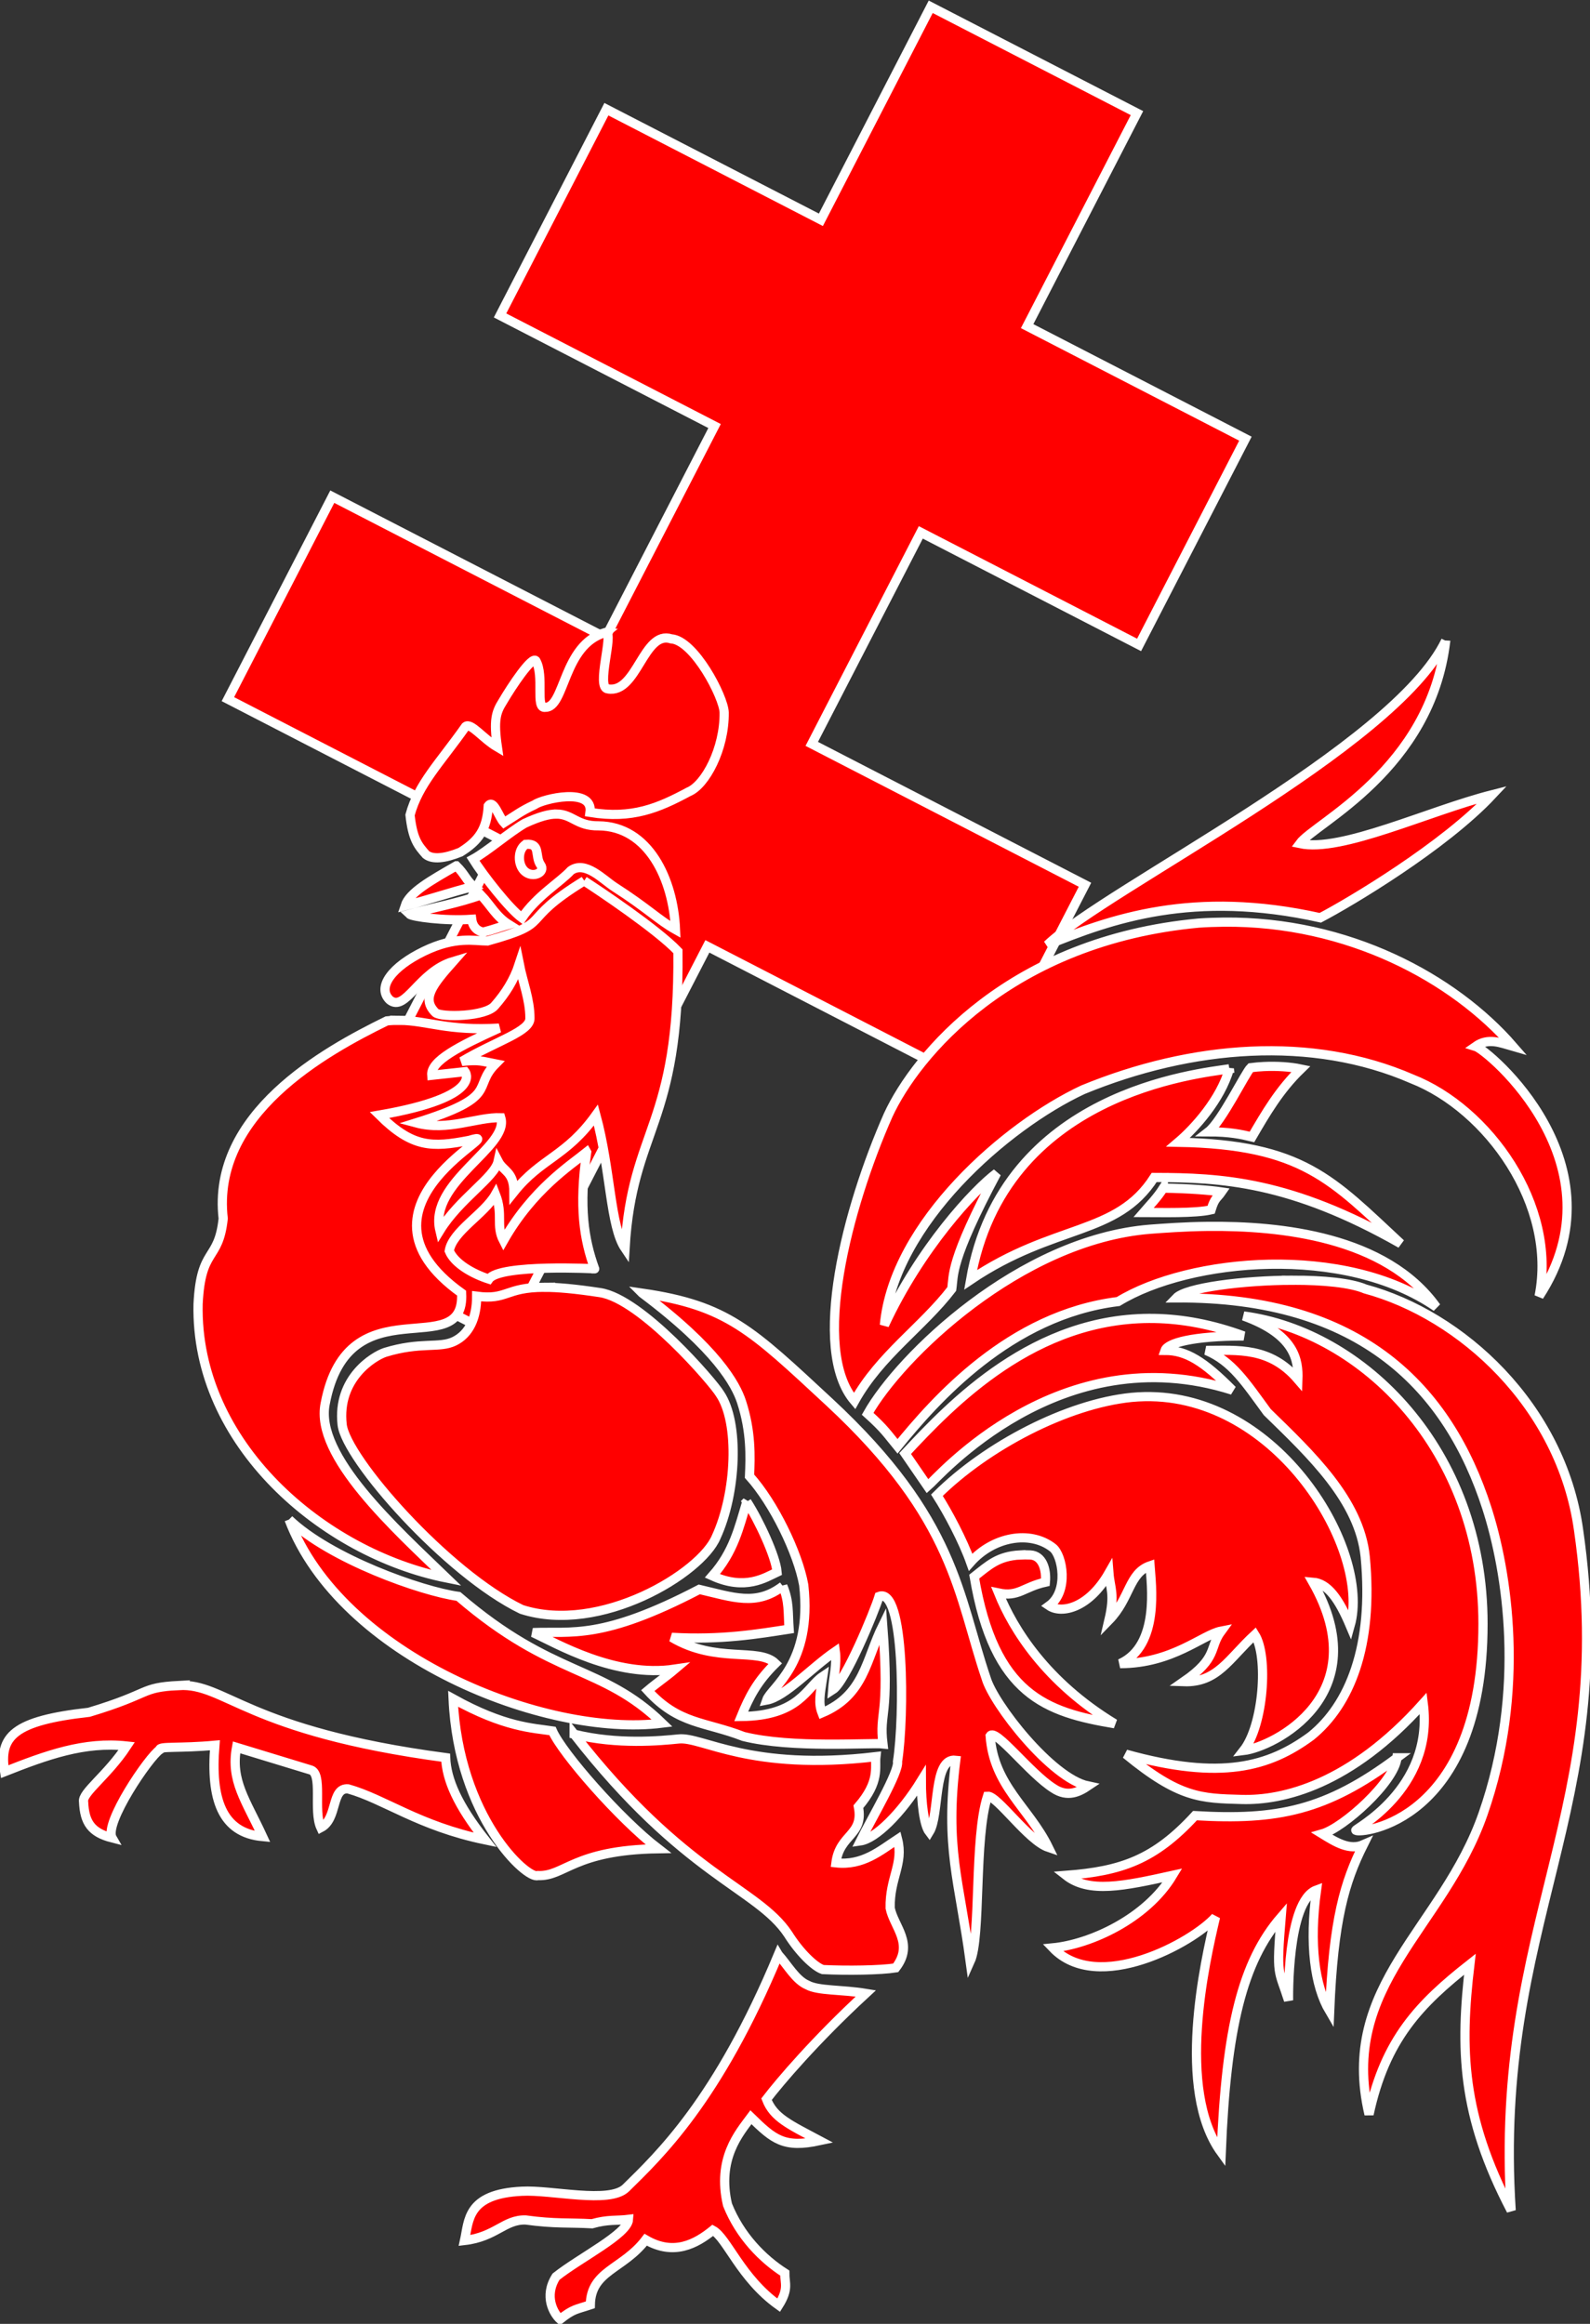 <?xml version="1.0" encoding="UTF-8" standalone="no"?>
<!-- Created with Inkscape (http://www.inkscape.org/) -->

<svg
   width="69.094mm"
   height="100.982mm"
   viewBox="0 0 69.094 100.982"
   version="1.1"
   id="svg5"
   sodipodi:docname="french rooster with crox de lorraine.svg"
   inkscape:version="1.1 (c68e22c387, 2021-05-23)"
   xmlns:inkscape="http://www.inkscape.org/namespaces/inkscape"
   xmlns:sodipodi="http://sodipodi.sourceforge.net/DTD/sodipodi-0.dtd"
   xmlns="http://www.w3.org/2000/svg"
   xmlns:svg="http://www.w3.org/2000/svg">
  <rect x="0" y="0" width="69.094" height="100.982" fill="#333333" stroke="none"/>
  <sodipodi:namedview
     id="namedview7"
     pagecolor="#ffffff"
     bordercolor="#666666"
     borderopacity="1.0"
     inkscape:pageshadow="2"
     inkscape:pageopacity="0.0"
     inkscape:pagecheckerboard="0"
     inkscape:document-units="mm"
     showgrid="false"
     inkscape:zoom="1.0431611"
     inkscape:cx="-43.617425"
     inkscape:cy="184.53526"
     inkscape:window-width="1920"
     inkscape:window-height="991"
     inkscape:window-x="1911"
     inkscape:window-y="-9"
     inkscape:window-maximized="1"
     inkscape:current-layer="layer1" />
  <defs
     id="defs2" />
  <g
     inkscape:label="Layer 1"
     inkscape:groupmode="layer"
     id="layer1"
     transform="translate(-82.748,-81.14)">
    <g
       id="g5846"
       style="stroke:#ffffff;stroke-opacity:1;fill:#ff0000;fill-opacity:1;stroke-width:0.4;stroke-miterlimit:4;stroke-dasharray:none">
      <g
         id="g5130"
         transform="rotate(27.275,113.314,225.49)"
         style="fill:#ff0000;fill-opacity:1;stroke:#ffffff;stroke-opacity:1;stroke-width:0.4;stroke-miterlimit:4;stroke-dasharray:none">
        <g
           id="svgg"
           transform="matrix(0.092,0,0,0.092,38.786,80.132)"
           style="fill:#ff0000;fill-opacity:1;stroke:#ffffff;stroke-width:4.369;stroke-miterlimit:4;stroke-dasharray:none;stroke-opacity:1">
          <path
             id="path0"
             d="m 187.972,195.645 v 56.6 h -57 -57 v 54.8 54.8 h 57 57 v 56.2 56.2 h -72.6 -72.6 v 53.8 53.8 h 72.6 72.6 v 104.6 104.6 h 54.8 54.8 v -104.6 -104.6 h 72.6 72.6 v -53.8 -53.8 h -72.6 -72.6 v -56.2 -56.2 h 58 58 v -54.8 -54.8 h -58 -58 v -56.6 -56.6 h -54.8 -54.8 v 56.6"
             stroke="none"
             fill="#848474"
             fill-rule="evenodd"
             style="fill:#ff0000;fill-opacity:1;stroke:#ffffff;stroke-width:4.369;stroke-miterlimit:4;stroke-dasharray:none;stroke-opacity:1" />
          <path
             id="path1"
             d=""
             stroke="none"
             fill="#888474"
             fill-rule="evenodd"
             style="fill:#ff0000;fill-opacity:1;stroke:#ffffff;stroke-width:4.369;stroke-miterlimit:4;stroke-dasharray:none;stroke-opacity:1" />
          <path
             id="path2"
             d=""
             stroke="none"
             fill="#888474"
             fill-rule="evenodd"
             style="fill:#ff0000;fill-opacity:1;stroke:#ffffff;stroke-width:4.369;stroke-miterlimit:4;stroke-dasharray:none;stroke-opacity:1" />
          <path
             id="path3"
             d=""
             stroke="none"
             fill="#888474"
             fill-rule="evenodd"
             style="fill:#ff0000;fill-opacity:1;stroke:#ffffff;stroke-width:4.369;stroke-miterlimit:4;stroke-dasharray:none;stroke-opacity:1" />
          <path
             id="path4"
             d=""
             stroke="none"
             fill="#888474"
             fill-rule="evenodd"
             style="fill:#ff0000;fill-opacity:1;stroke:#ffffff;stroke-width:4.369;stroke-miterlimit:4;stroke-dasharray:none;stroke-opacity:1" />
          <path
             id="path5"
             d=""
             stroke="none"
             fill="#888474"
             fill-rule="evenodd"
             style="fill:#ff0000;fill-opacity:1;stroke:#ffffff;stroke-width:4.369;stroke-miterlimit:4;stroke-dasharray:none;stroke-opacity:1" />
          <path
             id="path6"
             d=""
             stroke="none"
             fill="#888474"
             fill-rule="evenodd"
             style="fill:#ff0000;fill-opacity:1;stroke:#ffffff;stroke-width:4.369;stroke-miterlimit:4;stroke-dasharray:none;stroke-opacity:1" />
          <path
             id="path7"
             d=""
             stroke="none"
             fill="#888474"
             fill-rule="evenodd"
             style="fill:#ff0000;fill-opacity:1;stroke:#ffffff;stroke-width:4.369;stroke-miterlimit:4;stroke-dasharray:none;stroke-opacity:1" />
          <path
             id="path8"
             d=""
             stroke="none"
             fill="#888474"
             fill-rule="evenodd"
             style="fill:#ff0000;fill-opacity:1;stroke:#ffffff;stroke-width:4.369;stroke-miterlimit:4;stroke-dasharray:none;stroke-opacity:1" />
        </g>
      </g>
      <g
         id="g5118"
         style="stroke:#ffffff;stroke-opacity:1;fill:#ff0000;fill-opacity:1;stroke-width:0.4;stroke-miterlimit:4;stroke-dasharray:none">
        <path
           style="font-size:12px;fill:#ff0000;fill-opacity:1;fill-rule:evenodd;stroke:#ffffff;stroke-width:0.4;stroke-miterlimit:4;stroke-dasharray:none;stroke-opacity:1"
           d="m 109.083,108.619 c -0.011,-0.001 -0.019,0.004 -0.033,0.008 -1.849,0.529 -1.741,3.277 -2.613,3.249 -0.441,0.065 -0.022,-1.367 -0.405,-2.026 -0.172,-0.204 -1.036,1.091 -1.439,1.778 -0.287,0.454 -0.404,0.799 -0.232,1.976 -0.632,-0.371 -1.151,-1.078 -1.381,-0.893 -1.111,1.576 -2.05,2.491 -2.414,3.845 0.115,1.057 0.35,1.33 0.695,1.72 0.288,0.223 0.807,0.171 1.497,-0.107 0.805,-0.501 1.15,-1.008 1.207,-2.009 0.23,-0.315 0.457,0.487 0.686,0.728 0.537,-0.334 0.729,-0.499 1.323,-0.777 0.364,-0.26 2.568,-0.782 2.414,0.331 1.83,0.297 2.971,-0.188 4.283,-0.893 0.728,-0.297 1.565,-1.872 1.546,-3.448 -0.019,-0.677 -1.302,-3.135 -2.299,-3.2 -1.207,-0.389 -1.489,2.397 -2.753,2.175 -0.538,-0.036 0.267,-2.425 -0.083,-2.456 z m 36.488,0.364 c -2.249,4.668 -14.74,10.756 -17.314,13.221 2.764,-1.128 6.337,-2.415 11.865,-1.182 1.3,-0.682 5.361,-3.094 7.474,-5.35 -2.791,0.708 -6.552,2.518 -8.367,2.125 0.65,-0.892 5.691,-3.202 6.342,-8.814 z m -38.637,7.532 c -0.317,-0.004 -0.742,0.104 -1.389,0.405 -0.671,0.389 -1.628,1.221 -2.241,1.554 0.441,0.705 1.569,2.147 2.125,2.555 0.651,-0.964 1.646,-1.54 2.125,-2.059 0.632,-0.445 1.385,0.386 1.902,0.719 1.418,0.909 1.918,1.436 2.646,1.844 -0.096,-2.188 -1.175,-4.488 -3.34,-4.506 -0.948,0.013 -1.13,-0.504 -1.827,-0.513 z m -1.339,1.315 c 0.671,-0.056 0.376,0.504 0.645,0.893 0.23,0.315 -0.329,0.606 -0.695,0.273 -0.305,-0.279 -0.314,-0.934 0.05,-1.166 z m -3.018,0.934 c -1.107,0.636 -2.037,1.156 -2.224,1.736 1.029,-0.262 1.947,-0.581 2.977,-0.843 -0.325,-0.262 -0.37,-0.519 -0.752,-0.893 z m 5.556,0.653 c -2.989,1.836 -1.211,1.778 -4.2,2.613 -0.575,0 -1.382,-0.221 -2.762,0.446 -1.38,0.668 -2.063,1.56 -1.488,2.117 0.69,0.556 1.259,-1.225 2.753,-1.67 -0.92,1.038 -1.375,1.621 -0.761,2.224 0.255,0.211 2.192,0.179 2.58,-0.314 0.45,-0.511 0.828,-1.098 1.058,-1.802 0.153,0.779 0.463,1.547 0.463,2.34 0.041,0.59 -1.465,1.003 -2.96,1.893 0.771,-0.086 0.889,-0.004 1.463,0.107 -1.035,1.038 0.231,1.414 -3.448,2.563 1.38,0.371 2.645,-0.26 3.679,-0.223 0.383,1.261 -3.144,2.799 -2.646,4.895 0.843,-1.372 2.377,-2.297 2.53,-3.001 0.23,0.445 0.686,0.441 0.686,1.331 1.188,-1.483 2.261,-1.523 3.564,-3.34 0.651,2.411 0.614,4.823 1.265,5.788 0.307,-5.266 2.375,-5.267 2.299,-12.907 -0.919,-0.964 -3.444,-2.651 -4.076,-3.059 z m -4.49,0.612 c -0.958,0.352 -2.028,0.538 -3.101,0.835 0.115,0.111 1.526,0.307 2.704,0.223 0.058,0.445 0.398,0.554 0.513,0.554 0.441,-0.111 0.708,-0.22 1.091,-0.331 -0.536,-0.334 -0.786,-0.837 -1.207,-1.282 z m 32.287,1.182 c -0.36,0.004 -0.725,0.015 -1.091,0.041 -8.198,0.758 -12.299,5.75 -13.494,8.343 -1.776,4.013 -3.393,10.174 -1.463,12.427 1.105,-1.991 2.962,-3.221 4.225,-4.87 0.091,-0.606 -0.097,-1.193 1.951,-5.035 -0.975,0.724 -3.335,3.276 -4.878,6.606 0.405,-4.432 5.303,-8.679 8.624,-10.228 4.727,-1.947 9.959,-2.364 14.304,-0.471 3.293,1.293 6.316,5.475 5.523,9.442 3.719,-5.698 -2.223,-10.694 -2.762,-10.856 0.55,-0.388 1.076,-0.158 1.629,0 -2.569,-2.961 -7.174,-5.453 -12.568,-5.399 z m -35.826,4.266 c -0.173,-0.002 -0.354,0.005 -0.546,0.025 -2.725,1.334 -7.631,4.054 -7.111,8.591 -0.204,1.895 -0.969,1.212 -1.091,3.712 -0.135,6.074 5.434,10.83 10.798,11.906 -2.22,-2.142 -5.738,-5.306 -5.275,-7.574 1.004,-5.319 6.094,-1.701 5.928,-4.804 -5.449,-3.889 2.444,-7.269 0.331,-6.639 -1.625,0.315 -2.465,0.323 -3.903,-1.1 4.578,-0.793 3.721,-1.885 3.721,-1.885 l -1.447,0.157 c -0.054,-0.629 1.193,-1.264 2.927,-2.051 -2.228,0.138 -3.118,-0.328 -4.333,-0.339 z m 37.554,2.009 c -0.191,0.009 -0.38,0.026 -0.562,0.05 -0.23,0.223 -1.261,2.341 -1.836,2.786 0.92,0 1.434,0.112 1.893,0.223 0.594,-1.02 1.186,-2.043 2.125,-2.952 -0.46,-0.097 -1.048,-0.135 -1.621,-0.107 z m -1.488,0.099 c -1.31,0.205 -9.829,1.007 -11.245,9.169 3.658,-2.465 6.353,-1.904 7.979,-4.448 2.908,0.006 5.92,0.15 10.716,2.877 -2.985,-2.773 -4.255,-4.309 -9.674,-4.407 0.718,-0.61 1.844,-1.857 2.224,-3.192 z m -27.93,3.621 c -0.69,0.556 -2.349,1.62 -3.613,3.845 -0.345,-0.667 -0.002,-1.119 -0.347,-2.009 -0.479,0.853 -1.875,1.603 -2.009,2.456 0.23,0.556 1.03,1.001 1.72,1.224 0.46,-0.668 4.712,-0.446 4.597,-0.446 -0.46,-1.28 -0.692,-2.676 -0.347,-5.068 z m 25.061,1.563 c -0.287,0.445 -0.573,0.725 -0.86,1.058 0.747,0 2.25,0.045 2.935,-0.116 0.161,-0.53 0.263,-0.499 0.455,-0.777 -0.498,-0.074 -1.4,-0.147 -2.53,-0.165 z m 1.943,1.662 c -1.047,0.011 -1.938,0.081 -2.522,0.124 -5.667,0.454 -10.888,5.555 -12.27,8.02 0.758,0.682 0.865,0.889 1.298,1.414 1.626,-1.993 4.876,-5.715 9.591,-6.292 3.088,-1.888 9.842,-2.514 13.824,0.24 -2.195,-3.068 -6.782,-3.538 -9.922,-3.506 z m 3.688,2.34 c -2.186,0.005 -4.645,0.326 -5.068,0.769 8.074,-0.052 11.829,3.968 13.494,9.128 0.882,2.733 1.721,7.899 -0.165,13.295 -1.744,4.989 -6.28,7.417 -4.953,13.056 0.704,-3.278 2.215,-4.819 4.382,-6.524 -0.434,3.671 -0.373,6.556 1.794,10.699 -0.813,-12.535 4.689,-17.409 2.927,-29.584 -0.756,-5.384 -5.096,-9.332 -9.269,-10.459 -0.62,-0.266 -1.831,-0.383 -3.142,-0.38 z m -32.535,0.306 c -1.706,0.005 -1.594,0.566 -2.935,0.389 0,0.944 -0.325,1.645 -0.976,1.96 -0.65,0.315 -1.457,0.007 -3.001,0.48 -0.488,0.158 -2.097,1.125 -1.869,3.142 0.167,1.477 4.546,6.455 7.797,8.028 3.414,1.101 7.808,-1.577 8.458,-3.15 0.88,-1.907 1.018,-4.971 0.157,-6.226 -0.286,-0.48 -3.405,-4.116 -5.201,-4.39 -1.096,-0.167 -1.862,-0.233 -2.431,-0.232 z m 4.258,0.256 c 3.238,2.429 4.067,3.961 4.316,4.721 0.421,1.298 0.386,2.38 0.347,3.233 1.054,1.168 2.107,3.339 2.356,4.729 0.383,3.449 -1.421,4.446 -1.612,5.002 0.805,-0.148 1.95,-1.412 2.985,-2.117 0.076,0.556 -0.077,1.114 -0.116,1.67 0.556,-0.352 1.807,-3.374 2.017,-4.06 1.111,-0.427 1.109,5.211 0.802,7.177 0.077,0.445 -1.114,2.446 -1.612,3.448 0.651,-0.093 1.765,-1.185 2.646,-2.613 0,0.964 0.117,1.927 0.347,2.224 0.46,-0.742 0.148,-3.236 1.149,-3.117 -0.477,3.828 0.149,5.198 0.628,8.74 0.479,-1.057 0.158,-5.341 0.752,-7.177 0.421,-0.037 1.765,1.927 2.646,2.224 -0.843,-1.725 -2.377,-2.676 -2.53,-4.845 0.23,-0.352 1.719,1.633 2.753,2.282 0.613,0.408 1.113,0.152 1.497,-0.107 -1.59,-0.334 -4.098,-3.559 -4.423,-4.672 -1.226,-3.605 -1.314,-6.901 -6.813,-12.005 -3.391,-3.147 -4.438,-4.2 -8.136,-4.738 z m 26.136,0.992 c 2.249,0.813 2.383,1.94 2.356,2.753 -1.219,-1.416 -2.604,-1.257 -3.985,-1.257 1.124,0.472 1.707,1.384 2.654,2.679 1.898,1.851 4.01,3.833 4.258,6.292 0.368,3.875 -0.679,6.434 -2.356,7.789 -1.816,1.336 -3.899,1.939 -8.045,0.785 2.33,1.914 3.26,1.92 5.035,1.968 1.786,0.052 4.718,-0.635 7.888,-4.175 0.488,3.777 -3.089,5.515 -2.927,5.515 0.162,0.157 5.523,-0.317 5.523,-8.971 0,-7.605 -5.254,-12.696 -10.401,-13.378 z m -3.87,0.107 c -5.223,-0.094 -8.836,3.719 -10.84,5.87 0.325,0.472 0.651,0.95 0.976,1.422 0.433,-0.367 5.741,-6.562 13.246,-4.175 -1.246,-1.259 -2.006,-1.728 -2.927,-1.728 0.108,-0.315 1.193,-0.628 3.415,-0.628 -1.377,-0.506 -2.664,-0.739 -3.87,-0.761 z m -0.438,3.398 c -0.188,0.004 -0.379,0.014 -0.571,0.033 -2.787,0.281 -6.283,2.099 -8.45,4.25 0.488,0.761 1.138,1.993 1.463,2.91 0.976,-1.101 2.584,-1.401 3.572,-0.628 0.421,0.329 0.71,1.892 -0.157,2.522 0.542,0.367 1.729,0.099 2.596,-1.422 0.054,0.682 0.271,0.897 0,2.051 0.921,-0.944 0.865,-2.05 1.786,-2.365 0.054,0.787 0.436,3.463 -1.298,4.25 2.276,0 3.577,-1.257 4.39,-1.414 -0.542,0.734 -0.112,1.15 -1.629,2.199 1.463,0.052 1.954,-0.993 3.092,-2.042 0.596,0.944 0.379,3.934 -0.488,5.035 1.3,-0.157 5.8,-2.414 3.01,-7.317 0.65,0.052 1.133,0.731 1.621,1.885 0.919,-3.252 -3.109,-10.07 -8.938,-9.947 z m -17.281,4.564 c -0.345,1.15 -0.577,2.186 -1.497,3.225 1.437,0.649 2.294,0.076 2.811,-0.165 -0.057,-0.686 -0.797,-2.262 -1.315,-3.059 z m -19.893,0.777 c 2.251,5.941 11.128,9.487 16.214,8.847 -2.644,-2.559 -4.717,-1.947 -8.855,-5.507 -1.61,-0.223 -5.568,-1.627 -7.359,-3.34 z m 31.767,1.538 c -0.959,0.053 -1.353,0.438 -1.993,0.943 0.867,5.14 3.122,5.893 6.102,6.391 -2.984,-1.814 -4.406,-4.102 -5.044,-5.68 0.867,0.184 1.086,-0.262 2.034,-0.471 0.054,-0.577 -0.138,-1.156 -0.653,-1.182 -0.163,-0.007 -0.309,-0.008 -0.446,0 z m -10.31,1.356 c -1.16,0.88 -2.153,0.484 -3.63,0.141 -4.238,2.212 -5.546,1.807 -7.226,1.877 1.03,0.472 3.57,1.977 6.168,1.587 -0.433,0.367 -0.749,0.567 -1.182,0.934 1.349,1.48 2.486,1.341 4.159,1.993 2.11,0.527 5.516,0.261 6.061,0.322 -0.173,-1.446 0.298,-1.054 -0.008,-5.143 -0.738,1.502 -0.798,3.016 -2.638,3.795 -0.163,-0.42 -0.092,-0.778 0.033,-1.587 -0.705,0.472 -1.003,1.718 -3.547,1.745 0.345,-0.846 0.684,-1.517 1.488,-2.307 -0.736,-0.711 -2.564,0.023 -4.506,-1.133 2.159,0.124 3.747,-0.146 5.101,-0.356 -0.054,-0.734 0.011,-1.19 -0.273,-1.869 z m -26.243,4.316 c -1.724,0.092 -1.141,0.333 -3.911,1.166 -3.273,0.363 -3.914,1.048 -3.663,2.58 1.818,-0.716 3.458,-1.318 5.308,-1.116 -0.843,1.28 -1.954,2.033 -1.877,2.423 0.038,0.908 0.34,1.341 1.24,1.571 -0.364,-0.63 1.596,-3.521 2.075,-3.836 -0.048,-0.158 0.857,-0.049 2.39,-0.19 -0.191,2.334 0.3,3.806 2.075,3.969 -0.724,-1.572 -1.402,-2.427 -1.133,-3.878 l 3.2,0.976 c 0.575,0.13 0.118,1.772 0.463,2.514 0.747,-0.389 0.435,-1.742 1.182,-1.687 1.587,0.445 3.064,1.615 5.953,2.216 -1.188,-1.506 -1.67,-2.6 -1.712,-3.572 -8.684,-1.157 -9.558,-3.249 -11.592,-3.134 z m 11.915,0.579 c 0.23,5.155 3.22,7.866 3.679,7.681 1.169,0.055 1.536,-1.11 5.234,-1.166 -1.686,-1.298 -4.176,-4.154 -4.597,-5.118 -0.862,-0.13 -2.074,-0.155 -4.316,-1.397 z m 5.259,1.538 c 4.796,6.162 7.956,6.678 9.293,8.682 0.505,0.805 1.147,1.422 1.513,1.546 1.057,0.052 2.516,0.03 3.167,-0.074 0.813,-1.049 -0.077,-1.783 -0.24,-2.596 -0.027,-1.311 0.594,-1.918 0.322,-2.993 -0.759,0.498 -1.514,1.156 -2.679,1.025 0.162,-1.259 1.219,-1.18 0.976,-2.439 0.948,-1.101 0.707,-1.702 0.761,-2.175 -5.5,0.653 -7.548,-0.882 -8.574,-0.769 -0.765,0.077 -2.65,0.262 -4.539,-0.207 z m 35.76,1.025 c -3.089,2.308 -5.204,2.723 -8.781,2.514 -1.761,1.914 -3.195,2.413 -5.606,2.596 1.002,0.787 2.49,0.472 4.63,0 -1.138,1.888 -3.575,2.993 -5.201,3.15 1.951,2.045 6.094,-0.238 7.069,-1.339 -0.461,1.94 -1.73,7.501 0.248,10.228 0.216,-5.402 0.925,-8.287 2.604,-10.228 -0.217,2.623 -0.111,2.258 0.322,3.621 0,0 -0.085,-4.323 1.215,-4.796 -0.325,2.36 -0.08,4.166 0.571,5.267 0.163,-3.986 0.651,-5.609 1.463,-7.235 -0.596,0.262 -1.19,-0.104 -1.786,-0.471 0.921,-0.262 3.141,-2.258 3.249,-3.307 z m -26.888,8.558 c -2.64,6.338 -5.185,8.721 -6.623,10.137 -0.718,0.701 -3.23,0.068 -4.523,0.141 -2.392,0.117 -2.295,1.267 -2.489,2.141 1.358,-0.157 1.729,-0.919 2.654,-0.893 1.275,0.176 1.923,0.109 2.886,0.165 0.709,-0.2 1.06,-0.125 1.587,-0.19 -0.041,0.642 -2.102,1.658 -3.15,2.489 -0.546,0.856 -0.096,1.606 0.174,1.852 0.577,-0.455 0.687,-0.418 1.315,-0.628 0.027,-1.49 1.422,-1.539 2.406,-2.828 1.22,0.711 2.187,0.18 2.919,-0.413 0.613,0.329 1.209,2.082 2.861,3.258 0.446,-0.71 0.262,-0.948 0.265,-1.397 -0.96,-0.612 -1.951,-1.617 -2.489,-2.968 -0.468,-2.003 0.506,-3.115 1.017,-3.803 0.996,0.973 1.44,1.349 2.985,1.017 -1.304,-0.695 -2,-0.997 -2.307,-1.802 0.573,-0.747 2.102,-2.553 4.316,-4.597 -1.057,-0.174 -2.066,-0.105 -2.538,-0.364 -0.506,-0.21 -0.87,-0.881 -1.265,-1.315 z"
           id="path21141"
           sodipodi:nodetypes="cccccccccccccccccccccccccccccccccccsccsscccccccccccccccccccccccccccccccccccccccccccccccccccccccccsccccsscccccccccccccccccccccccccccccccccccccccccccccccccccccccccccccccccccccccccccccscscccccsscccccccccccccccssccccccccccccccccccccccccccccccccccccccccccccccccccccscccccccccssccccccccccccccccccccccccccccccccccc" />
      </g>
    </g>
  </g>
</svg>
